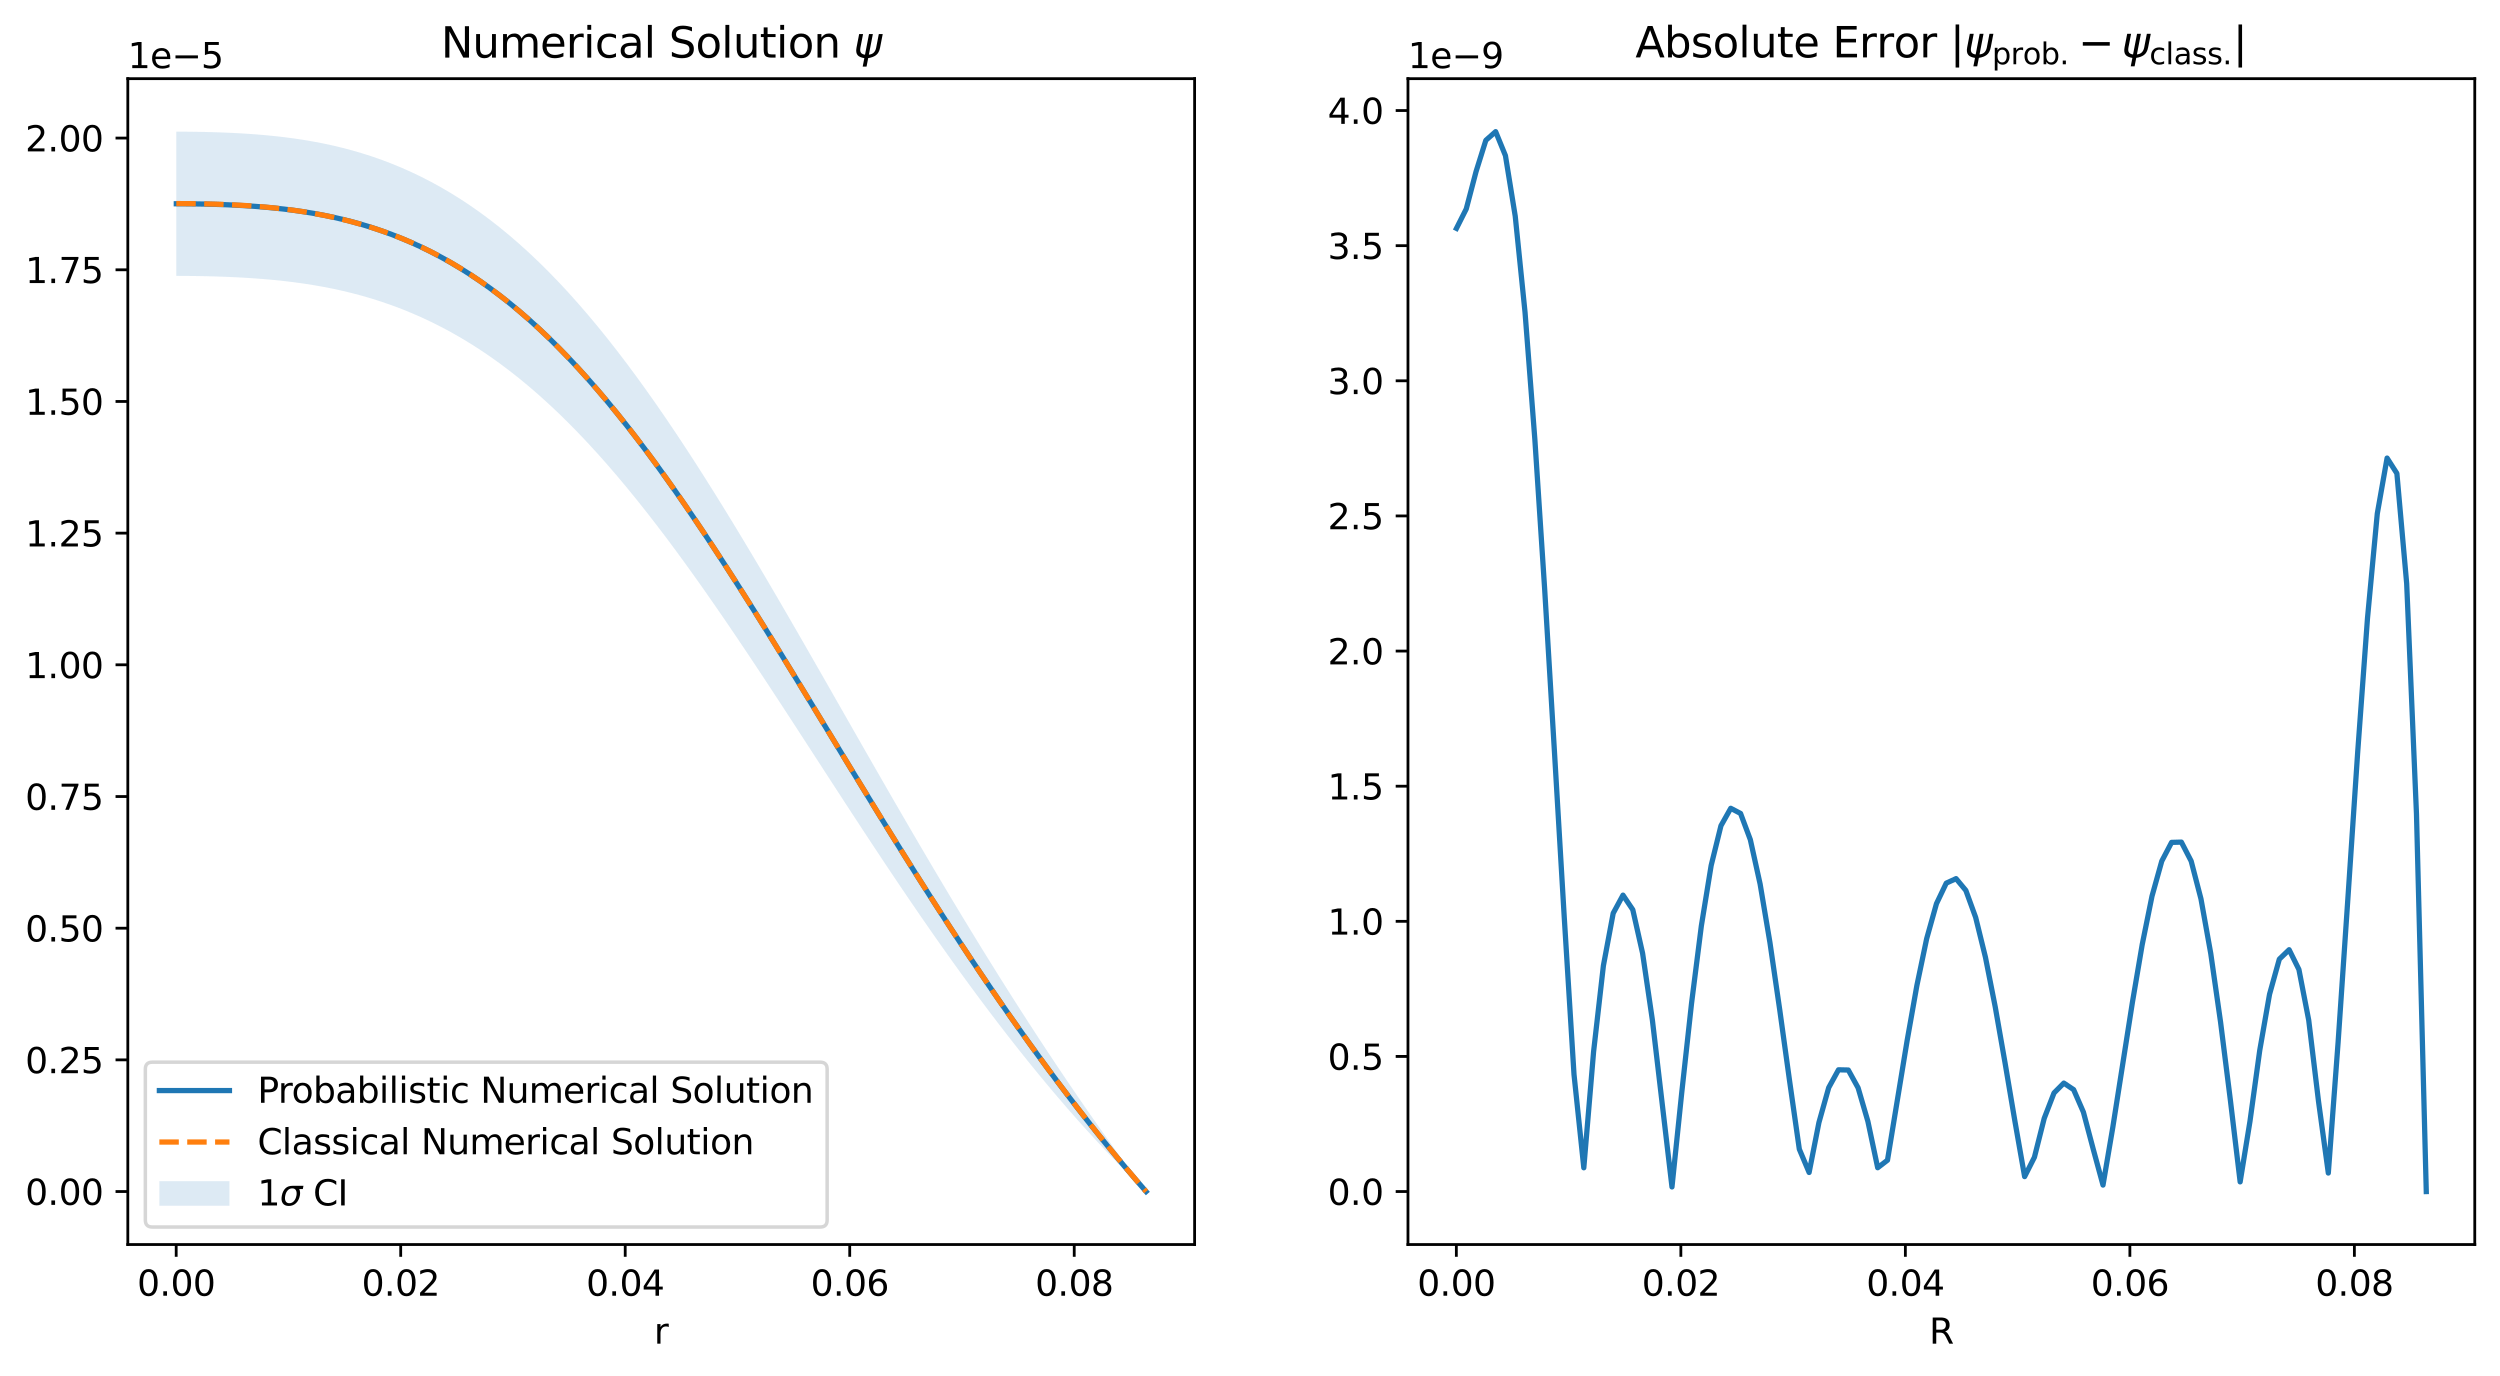 <?xml version="1.0" encoding="utf-8" standalone="no"?>
<!DOCTYPE svg PUBLIC "-//W3C//DTD SVG 1.1//EN"
  "http://www.w3.org/Graphics/SVG/1.1/DTD/svg11.dtd">
<svg xmlns:xlink="http://www.w3.org/1999/xlink" width="713.266pt" height="392.636pt" viewBox="0 0 713.266 392.636" xmlns="http://www.w3.org/2000/svg" version="1.1">
 <defs>
  <style type="text/css">*{stroke-linejoin: round; stroke-linecap: butt}</style>
 </defs>
 <g id="figure_1">
  <g id="patch_1">
   <path d="M 0 392.636 
L 713.266 392.636 
L 713.266 0 
L 0 0 
z
" style="fill: #ffffff"/>
  </g>
  <g id="axes_1">
   <g id="patch_2">
    <path d="M 36.466 355.08 
L 340.829 355.08 
L 340.829 22.44 
L 36.466 22.44 
z
" style="fill: #ffffff"/>
   </g>
   <g id="FillBetweenPolyCollection_1">
    <path d="M 50.3 37.56 
L 50.3 78.713 
L 53.095 78.723 
L 55.89 78.753 
L 58.685 78.803 
L 61.48 78.875 
L 64.275 78.971 
L 67.07 79.093 
L 69.865 79.243 
L 72.659 79.424 
L 75.454 79.639 
L 78.249 79.891 
L 81.044 80.184 
L 83.839 80.521 
L 86.634 80.906 
L 89.429 81.343 
L 92.224 81.835 
L 95.019 82.385 
L 97.813 82.998 
L 100.608 83.677 
L 103.403 84.424 
L 106.198 85.243 
L 108.993 86.137 
L 111.788 87.109 
L 114.583 88.16 
L 117.378 89.295 
L 120.173 90.515 
L 122.968 91.823 
L 125.762 93.223 
L 128.557 94.715 
L 131.352 96.303 
L 134.147 97.99 
L 136.942 99.776 
L 139.737 101.664 
L 142.532 103.656 
L 145.327 105.753 
L 148.122 107.955 
L 150.916 110.265 
L 153.711 112.682 
L 156.506 115.206 
L 159.301 117.838 
L 162.096 120.576 
L 164.891 123.419 
L 167.686 126.366 
L 170.481 129.415 
L 173.276 132.564 
L 176.07 135.809 
L 178.865 139.148 
L 181.66 142.577 
L 184.455 146.094 
L 187.25 149.693 
L 190.045 153.372 
L 192.84 157.126 
L 195.635 160.951 
L 198.43 164.842 
L 201.224 168.796 
L 204.019 172.806 
L 206.814 176.868 
L 209.609 180.978 
L 212.404 185.131 
L 215.199 189.321 
L 217.994 193.544 
L 220.789 197.794 
L 223.584 202.067 
L 226.378 206.357 
L 229.173 210.659 
L 231.968 214.968 
L 234.763 219.279 
L 237.558 223.587 
L 240.353 227.887 
L 243.148 232.174 
L 245.943 236.443 
L 248.738 240.69 
L 251.532 244.91 
L 254.327 249.101 
L 257.122 253.257 
L 259.917 257.376 
L 262.712 261.455 
L 265.507 265.49 
L 268.302 269.478 
L 271.097 273.418 
L 273.892 277.307 
L 276.687 281.143 
L 279.481 284.924 
L 282.276 288.65 
L 285.071 292.32 
L 287.866 295.933 
L 290.661 299.486 
L 293.456 302.981 
L 296.251 306.415 
L 299.046 309.787 
L 301.841 313.096 
L 304.635 316.34 
L 307.43 319.519 
L 310.225 322.632 
L 313.02 325.678 
L 315.815 328.659 
L 318.61 331.576 
L 321.405 334.43 
L 324.2 337.224 
L 326.995 339.96 
L 326.995 339.96 
L 326.995 339.96 
L 324.2 336.26 
L 321.405 332.491 
L 318.61 328.657 
L 315.815 324.762 
L 313.02 320.811 
L 310.225 316.807 
L 307.43 312.751 
L 304.635 308.646 
L 301.841 304.493 
L 299.046 300.292 
L 296.251 296.044 
L 293.456 291.749 
L 290.661 287.407 
L 287.866 283.019 
L 285.071 278.585 
L 282.276 274.106 
L 279.481 269.584 
L 276.687 265.02 
L 273.892 260.415 
L 271.097 255.771 
L 268.302 251.089 
L 265.507 246.373 
L 262.712 241.624 
L 259.917 236.844 
L 257.122 232.036 
L 254.327 227.203 
L 251.532 222.349 
L 248.738 217.478 
L 245.943 212.593 
L 243.148 207.699 
L 240.353 202.801 
L 237.558 197.903 
L 234.763 193.009 
L 231.968 188.126 
L 229.173 183.257 
L 226.378 178.408 
L 223.584 173.583 
L 220.789 168.788 
L 217.994 164.028 
L 215.199 159.308 
L 212.404 154.633 
L 209.609 150.008 
L 206.814 145.438 
L 204.019 140.928 
L 201.224 136.482 
L 198.43 132.106 
L 195.635 127.803 
L 192.84 123.579 
L 190.045 119.437 
L 187.25 115.381 
L 184.455 111.417 
L 181.66 107.547 
L 178.865 103.776 
L 176.07 100.108 
L 173.276 96.544 
L 170.481 93.089 
L 167.686 89.744 
L 164.891 86.512 
L 162.096 83.395 
L 159.301 80.393 
L 156.506 77.509 
L 153.711 74.743 
L 150.916 72.094 
L 148.122 69.563 
L 145.327 67.15 
L 142.532 64.852 
L 139.737 62.67 
L 136.942 60.601 
L 134.147 58.643 
L 131.352 56.794 
L 128.557 55.053 
L 125.762 53.416 
L 122.968 51.881 
L 120.173 50.446 
L 117.378 49.108 
L 114.583 47.863 
L 111.788 46.71 
L 108.993 45.646 
L 106.198 44.666 
L 103.403 43.769 
L 100.608 42.95 
L 97.813 42.206 
L 95.019 41.535 
L 92.224 40.932 
L 89.429 40.394 
L 86.634 39.917 
L 83.839 39.497 
L 81.044 39.13 
L 78.249 38.813 
L 75.454 38.541 
L 72.659 38.311 
L 69.865 38.118 
L 67.07 37.959 
L 64.275 37.831 
L 61.48 37.73 
L 58.685 37.654 
L 55.89 37.602 
L 53.095 37.57 
L 50.3 37.56 
z
" clip-path="url(#pe8d228d3aa)" style="fill: #1f77b4; fill-opacity: 0.15"/>
   </g>
   <g id="matplotlib.axis_1">
    <g id="xtick_1">
     <g id="line2d_1">
      <defs>
       <path id="mc95720c900" d="M 0 0 
L 0 3.5 
" style="stroke: #000000; stroke-width: 0.8"/>
      </defs>
      <g>
       <use xlink:href="#mc95720c900" x="50.268" y="355.08" style="stroke: #000000; stroke-width: 0.8"/>
      </g>
     </g>
     <g id="text_1">
      <!-- 0.00 -->
      <g transform="translate(39.135 369.678) scale(0.1 -0.1)">
       <defs>
        <path id="DejaVuSans-30" d="M 2034 4250 
Q 1547 4250 1301 3770 
Q 1056 3291 1056 2328 
Q 1056 1369 1301 889 
Q 1547 409 2034 409 
Q 2525 409 2770 889 
Q 3016 1369 3016 2328 
Q 3016 3291 2770 3770 
Q 2525 4250 2034 4250 
z
M 2034 4750 
Q 2819 4750 3233 4129 
Q 3647 3509 3647 2328 
Q 3647 1150 3233 529 
Q 2819 -91 2034 -91 
Q 1250 -91 836 529 
Q 422 1150 422 2328 
Q 422 3509 836 4129 
Q 1250 4750 2034 4750 
z
" transform="scale(0.016)"/>
        <path id="DejaVuSans-2e" d="M 684 794 
L 1344 794 
L 1344 0 
L 684 0 
L 684 794 
z
" transform="scale(0.016)"/>
       </defs>
       <use xlink:href="#DejaVuSans-30"/>
       <use xlink:href="#DejaVuSans-2e" transform="translate(63.623 0)"/>
       <use xlink:href="#DejaVuSans-30" transform="translate(95.41 0)"/>
       <use xlink:href="#DejaVuSans-30" transform="translate(159.033 0)"/>
      </g>
     </g>
    </g>
    <g id="xtick_2">
     <g id="line2d_2">
      <g>
       <use xlink:href="#mc95720c900" x="114.323" y="355.08" style="stroke: #000000; stroke-width: 0.8"/>
      </g>
     </g>
     <g id="text_2">
      <!-- 0.02 -->
      <g transform="translate(103.19 369.678) scale(0.1 -0.1)">
       <defs>
        <path id="DejaVuSans-32" d="M 1228 531 
L 3431 531 
L 3431 0 
L 469 0 
L 469 531 
Q 828 903 1448 1529 
Q 2069 2156 2228 2338 
Q 2531 2678 2651 2914 
Q 2772 3150 2772 3378 
Q 2772 3750 2511 3984 
Q 2250 4219 1831 4219 
Q 1534 4219 1204 4116 
Q 875 4013 500 3803 
L 500 4441 
Q 881 4594 1212 4672 
Q 1544 4750 1819 4750 
Q 2544 4750 2975 4387 
Q 3406 4025 3406 3419 
Q 3406 3131 3298 2873 
Q 3191 2616 2906 2266 
Q 2828 2175 2409 1742 
Q 1991 1309 1228 531 
z
" transform="scale(0.016)"/>
       </defs>
       <use xlink:href="#DejaVuSans-30"/>
       <use xlink:href="#DejaVuSans-2e" transform="translate(63.623 0)"/>
       <use xlink:href="#DejaVuSans-30" transform="translate(95.41 0)"/>
       <use xlink:href="#DejaVuSans-32" transform="translate(159.033 0)"/>
      </g>
     </g>
    </g>
    <g id="xtick_3">
     <g id="line2d_3">
      <g>
       <use xlink:href="#mc95720c900" x="178.377" y="355.08" style="stroke: #000000; stroke-width: 0.8"/>
      </g>
     </g>
     <g id="text_3">
      <!-- 0.04 -->
      <g transform="translate(167.244 369.678) scale(0.1 -0.1)">
       <defs>
        <path id="DejaVuSans-34" d="M 2419 4116 
L 825 1625 
L 2419 1625 
L 2419 4116 
z
M 2253 4666 
L 3047 4666 
L 3047 1625 
L 3713 1625 
L 3713 1100 
L 3047 1100 
L 3047 0 
L 2419 0 
L 2419 1100 
L 313 1100 
L 313 1709 
L 2253 4666 
z
" transform="scale(0.016)"/>
       </defs>
       <use xlink:href="#DejaVuSans-30"/>
       <use xlink:href="#DejaVuSans-2e" transform="translate(63.623 0)"/>
       <use xlink:href="#DejaVuSans-30" transform="translate(95.41 0)"/>
       <use xlink:href="#DejaVuSans-34" transform="translate(159.033 0)"/>
      </g>
     </g>
    </g>
    <g id="xtick_4">
     <g id="line2d_4">
      <g>
       <use xlink:href="#mc95720c900" x="242.431" y="355.08" style="stroke: #000000; stroke-width: 0.8"/>
      </g>
     </g>
     <g id="text_4">
      <!-- 0.06 -->
      <g transform="translate(231.298 369.678) scale(0.1 -0.1)">
       <defs>
        <path id="DejaVuSans-36" d="M 2113 2584 
Q 1688 2584 1439 2293 
Q 1191 2003 1191 1497 
Q 1191 994 1439 701 
Q 1688 409 2113 409 
Q 2538 409 2786 701 
Q 3034 994 3034 1497 
Q 3034 2003 2786 2293 
Q 2538 2584 2113 2584 
z
M 3366 4563 
L 3366 3988 
Q 3128 4100 2886 4159 
Q 2644 4219 2406 4219 
Q 1781 4219 1451 3797 
Q 1122 3375 1075 2522 
Q 1259 2794 1537 2939 
Q 1816 3084 2150 3084 
Q 2853 3084 3261 2657 
Q 3669 2231 3669 1497 
Q 3669 778 3244 343 
Q 2819 -91 2113 -91 
Q 1303 -91 875 529 
Q 447 1150 447 2328 
Q 447 3434 972 4092 
Q 1497 4750 2381 4750 
Q 2619 4750 2861 4703 
Q 3103 4656 3366 4563 
z
" transform="scale(0.016)"/>
       </defs>
       <use xlink:href="#DejaVuSans-30"/>
       <use xlink:href="#DejaVuSans-2e" transform="translate(63.623 0)"/>
       <use xlink:href="#DejaVuSans-30" transform="translate(95.41 0)"/>
       <use xlink:href="#DejaVuSans-36" transform="translate(159.033 0)"/>
      </g>
     </g>
    </g>
    <g id="xtick_5">
     <g id="line2d_5">
      <g>
       <use xlink:href="#mc95720c900" x="306.485" y="355.08" style="stroke: #000000; stroke-width: 0.8"/>
      </g>
     </g>
     <g id="text_5">
      <!-- 0.08 -->
      <g transform="translate(295.353 369.678) scale(0.1 -0.1)">
       <defs>
        <path id="DejaVuSans-38" d="M 2034 2216 
Q 1584 2216 1326 1975 
Q 1069 1734 1069 1313 
Q 1069 891 1326 650 
Q 1584 409 2034 409 
Q 2484 409 2743 651 
Q 3003 894 3003 1313 
Q 3003 1734 2745 1975 
Q 2488 2216 2034 2216 
z
M 1403 2484 
Q 997 2584 770 2862 
Q 544 3141 544 3541 
Q 544 4100 942 4425 
Q 1341 4750 2034 4750 
Q 2731 4750 3128 4425 
Q 3525 4100 3525 3541 
Q 3525 3141 3298 2862 
Q 3072 2584 2669 2484 
Q 3125 2378 3379 2068 
Q 3634 1759 3634 1313 
Q 3634 634 3220 271 
Q 2806 -91 2034 -91 
Q 1263 -91 848 271 
Q 434 634 434 1313 
Q 434 1759 690 2068 
Q 947 2378 1403 2484 
z
M 1172 3481 
Q 1172 3119 1398 2916 
Q 1625 2713 2034 2713 
Q 2441 2713 2670 2916 
Q 2900 3119 2900 3481 
Q 2900 3844 2670 4047 
Q 2441 4250 2034 4250 
Q 1625 4250 1398 4047 
Q 1172 3844 1172 3481 
z
" transform="scale(0.016)"/>
       </defs>
       <use xlink:href="#DejaVuSans-30"/>
       <use xlink:href="#DejaVuSans-2e" transform="translate(63.623 0)"/>
       <use xlink:href="#DejaVuSans-30" transform="translate(95.41 0)"/>
       <use xlink:href="#DejaVuSans-38" transform="translate(159.033 0)"/>
      </g>
     </g>
    </g>
    <g id="text_6">
     <!-- r -->
     <g transform="translate(186.592 383.357) scale(0.1 -0.1)">
      <defs>
       <path id="DejaVuSans-72" d="M 2631 2963 
Q 2534 3019 2420 3045 
Q 2306 3072 2169 3072 
Q 1681 3072 1420 2755 
Q 1159 2438 1159 1844 
L 1159 0 
L 581 0 
L 581 3500 
L 1159 3500 
L 1159 2956 
Q 1341 3275 1631 3429 
Q 1922 3584 2338 3584 
Q 2397 3584 2469 3576 
Q 2541 3569 2628 3553 
L 2631 2963 
z
" transform="scale(0.016)"/>
      </defs>
      <use xlink:href="#DejaVuSans-72"/>
     </g>
    </g>
   </g>
   <g id="matplotlib.axis_2">
    <g id="ytick_1">
     <g id="line2d_6">
      <defs>
       <path id="m676fc0118a" d="M 0 0 
L -3.5 0 
" style="stroke: #000000; stroke-width: 0.8"/>
      </defs>
      <g>
       <use xlink:href="#m676fc0118a" x="36.466" y="339.96" style="stroke: #000000; stroke-width: 0.8"/>
      </g>
     </g>
     <g id="text_7">
      <!-- 0.00 -->
      <g transform="translate(7.2 343.759) scale(0.1 -0.1)">
       <use xlink:href="#DejaVuSans-30"/>
       <use xlink:href="#DejaVuSans-2e" transform="translate(63.623 0)"/>
       <use xlink:href="#DejaVuSans-30" transform="translate(95.41 0)"/>
       <use xlink:href="#DejaVuSans-30" transform="translate(159.033 0)"/>
      </g>
     </g>
    </g>
    <g id="ytick_2">
     <g id="line2d_7">
      <g>
       <use xlink:href="#m676fc0118a" x="36.466" y="302.39" style="stroke: #000000; stroke-width: 0.8"/>
      </g>
     </g>
     <g id="text_8">
      <!-- 0.25 -->
      <g transform="translate(7.2 306.189) scale(0.1 -0.1)">
       <defs>
        <path id="DejaVuSans-35" d="M 691 4666 
L 3169 4666 
L 3169 4134 
L 1269 4134 
L 1269 2991 
Q 1406 3038 1543 3061 
Q 1681 3084 1819 3084 
Q 2600 3084 3056 2656 
Q 3513 2228 3513 1497 
Q 3513 744 3044 326 
Q 2575 -91 1722 -91 
Q 1428 -91 1123 -41 
Q 819 9 494 109 
L 494 744 
Q 775 591 1075 516 
Q 1375 441 1709 441 
Q 2250 441 2565 725 
Q 2881 1009 2881 1497 
Q 2881 1984 2565 2268 
Q 2250 2553 1709 2553 
Q 1456 2553 1204 2497 
Q 953 2441 691 2322 
L 691 4666 
z
" transform="scale(0.016)"/>
       </defs>
       <use xlink:href="#DejaVuSans-30"/>
       <use xlink:href="#DejaVuSans-2e" transform="translate(63.623 0)"/>
       <use xlink:href="#DejaVuSans-32" transform="translate(95.41 0)"/>
       <use xlink:href="#DejaVuSans-35" transform="translate(159.033 0)"/>
      </g>
     </g>
    </g>
    <g id="ytick_3">
     <g id="line2d_8">
      <g>
       <use xlink:href="#m676fc0118a" x="36.466" y="264.819" style="stroke: #000000; stroke-width: 0.8"/>
      </g>
     </g>
     <g id="text_9">
      <!-- 0.50 -->
      <g transform="translate(7.2 268.619) scale(0.1 -0.1)">
       <use xlink:href="#DejaVuSans-30"/>
       <use xlink:href="#DejaVuSans-2e" transform="translate(63.623 0)"/>
       <use xlink:href="#DejaVuSans-35" transform="translate(95.41 0)"/>
       <use xlink:href="#DejaVuSans-30" transform="translate(159.033 0)"/>
      </g>
     </g>
    </g>
    <g id="ytick_4">
     <g id="line2d_9">
      <g>
       <use xlink:href="#m676fc0118a" x="36.466" y="227.249" style="stroke: #000000; stroke-width: 0.8"/>
      </g>
     </g>
     <g id="text_10">
      <!-- 0.75 -->
      <g transform="translate(7.2 231.048) scale(0.1 -0.1)">
       <defs>
        <path id="DejaVuSans-37" d="M 525 4666 
L 3525 4666 
L 3525 4397 
L 1831 0 
L 1172 0 
L 2766 4134 
L 525 4134 
L 525 4666 
z
" transform="scale(0.016)"/>
       </defs>
       <use xlink:href="#DejaVuSans-30"/>
       <use xlink:href="#DejaVuSans-2e" transform="translate(63.623 0)"/>
       <use xlink:href="#DejaVuSans-37" transform="translate(95.41 0)"/>
       <use xlink:href="#DejaVuSans-35" transform="translate(159.033 0)"/>
      </g>
     </g>
    </g>
    <g id="ytick_5">
     <g id="line2d_10">
      <g>
       <use xlink:href="#m676fc0118a" x="36.466" y="189.679" style="stroke: #000000; stroke-width: 0.8"/>
      </g>
     </g>
     <g id="text_11">
      <!-- 1.00 -->
      <g transform="translate(7.2 193.478) scale(0.1 -0.1)">
       <defs>
        <path id="DejaVuSans-31" d="M 794 531 
L 1825 531 
L 1825 4091 
L 703 3866 
L 703 4441 
L 1819 4666 
L 2450 4666 
L 2450 531 
L 3481 531 
L 3481 0 
L 794 0 
L 794 531 
z
" transform="scale(0.016)"/>
       </defs>
       <use xlink:href="#DejaVuSans-31"/>
       <use xlink:href="#DejaVuSans-2e" transform="translate(63.623 0)"/>
       <use xlink:href="#DejaVuSans-30" transform="translate(95.41 0)"/>
       <use xlink:href="#DejaVuSans-30" transform="translate(159.033 0)"/>
      </g>
     </g>
    </g>
    <g id="ytick_6">
     <g id="line2d_11">
      <g>
       <use xlink:href="#m676fc0118a" x="36.466" y="152.108" style="stroke: #000000; stroke-width: 0.8"/>
      </g>
     </g>
     <g id="text_12">
      <!-- 1.25 -->
      <g transform="translate(7.2 155.908) scale(0.1 -0.1)">
       <use xlink:href="#DejaVuSans-31"/>
       <use xlink:href="#DejaVuSans-2e" transform="translate(63.623 0)"/>
       <use xlink:href="#DejaVuSans-32" transform="translate(95.41 0)"/>
       <use xlink:href="#DejaVuSans-35" transform="translate(159.033 0)"/>
      </g>
     </g>
    </g>
    <g id="ytick_7">
     <g id="line2d_12">
      <g>
       <use xlink:href="#m676fc0118a" x="36.466" y="114.538" style="stroke: #000000; stroke-width: 0.8"/>
      </g>
     </g>
     <g id="text_13">
      <!-- 1.50 -->
      <g transform="translate(7.2 118.337) scale(0.1 -0.1)">
       <use xlink:href="#DejaVuSans-31"/>
       <use xlink:href="#DejaVuSans-2e" transform="translate(63.623 0)"/>
       <use xlink:href="#DejaVuSans-35" transform="translate(95.41 0)"/>
       <use xlink:href="#DejaVuSans-30" transform="translate(159.033 0)"/>
      </g>
     </g>
    </g>
    <g id="ytick_8">
     <g id="line2d_13">
      <g>
       <use xlink:href="#m676fc0118a" x="36.466" y="76.968" style="stroke: #000000; stroke-width: 0.8"/>
      </g>
     </g>
     <g id="text_14">
      <!-- 1.75 -->
      <g transform="translate(7.2 80.767) scale(0.1 -0.1)">
       <use xlink:href="#DejaVuSans-31"/>
       <use xlink:href="#DejaVuSans-2e" transform="translate(63.623 0)"/>
       <use xlink:href="#DejaVuSans-37" transform="translate(95.41 0)"/>
       <use xlink:href="#DejaVuSans-35" transform="translate(159.033 0)"/>
      </g>
     </g>
    </g>
    <g id="ytick_9">
     <g id="line2d_14">
      <g>
       <use xlink:href="#m676fc0118a" x="36.466" y="39.397" style="stroke: #000000; stroke-width: 0.8"/>
      </g>
     </g>
     <g id="text_15">
      <!-- 2.00 -->
      <g transform="translate(7.2 43.197) scale(0.1 -0.1)">
       <use xlink:href="#DejaVuSans-32"/>
       <use xlink:href="#DejaVuSans-2e" transform="translate(63.623 0)"/>
       <use xlink:href="#DejaVuSans-30" transform="translate(95.41 0)"/>
       <use xlink:href="#DejaVuSans-30" transform="translate(159.033 0)"/>
      </g>
     </g>
    </g>
    <g id="text_16">
     <!-- 1e−5 -->
     <g transform="translate(36.466 19.44) scale(0.1 -0.1)">
      <defs>
       <path id="DejaVuSans-65" d="M 3597 1894 
L 3597 1613 
L 953 1613 
Q 991 1019 1311 708 
Q 1631 397 2203 397 
Q 2534 397 2845 478 
Q 3156 559 3463 722 
L 3463 178 
Q 3153 47 2828 -22 
Q 2503 -91 2169 -91 
Q 1331 -91 842 396 
Q 353 884 353 1716 
Q 353 2575 817 3079 
Q 1281 3584 2069 3584 
Q 2775 3584 3186 3129 
Q 3597 2675 3597 1894 
z
M 3022 2063 
Q 3016 2534 2758 2815 
Q 2500 3097 2075 3097 
Q 1594 3097 1305 2825 
Q 1016 2553 972 2059 
L 3022 2063 
z
" transform="scale(0.016)"/>
       <path id="DejaVuSans-2212" d="M 678 2272 
L 4684 2272 
L 4684 1741 
L 678 1741 
L 678 2272 
z
" transform="scale(0.016)"/>
      </defs>
      <use xlink:href="#DejaVuSans-31"/>
      <use xlink:href="#DejaVuSans-65" transform="translate(63.623 0)"/>
      <use xlink:href="#DejaVuSans-2212" transform="translate(125.146 0)"/>
      <use xlink:href="#DejaVuSans-35" transform="translate(208.936 0)"/>
     </g>
    </g>
   </g>
   <g id="line2d_15">
    <path d="M 50.3 58.136 
L 53.095 58.147 
L 55.89 58.177 
L 58.685 58.229 
L 61.48 58.303 
L 64.275 58.401 
L 67.07 58.526 
L 69.865 58.68 
L 72.659 58.867 
L 75.454 59.09 
L 78.249 59.352 
L 81.044 59.657 
L 83.839 60.009 
L 86.634 60.411 
L 89.429 60.868 
L 92.224 61.383 
L 95.019 61.96 
L 97.813 62.602 
L 100.608 63.313 
L 103.403 64.096 
L 106.198 64.955 
L 108.993 65.891 
L 111.788 66.909 
L 114.583 68.012 
L 117.378 69.201 
L 120.173 70.48 
L 122.968 71.852 
L 125.762 73.319 
L 128.557 74.884 
L 131.352 76.549 
L 134.147 78.316 
L 136.942 80.188 
L 139.737 82.167 
L 142.532 84.254 
L 145.327 86.451 
L 148.122 88.759 
L 150.916 91.18 
L 153.711 93.712 
L 156.506 96.358 
L 159.301 99.116 
L 162.096 101.985 
L 164.891 104.966 
L 167.686 108.055 
L 170.481 111.252 
L 173.276 114.554 
L 176.07 117.958 
L 178.865 121.462 
L 181.66 125.062 
L 184.455 128.755 
L 187.25 132.537 
L 190.045 136.404 
L 192.84 140.352 
L 195.635 144.377 
L 198.43 148.474 
L 201.224 152.639 
L 204.019 156.867 
L 206.814 161.153 
L 209.609 165.493 
L 212.404 169.882 
L 215.199 174.314 
L 217.994 178.786 
L 220.789 183.291 
L 223.584 187.825 
L 226.378 192.382 
L 229.173 196.958 
L 231.968 201.547 
L 234.763 206.144 
L 237.558 210.745 
L 240.353 215.344 
L 243.148 219.937 
L 245.943 224.518 
L 248.738 229.084 
L 251.532 233.63 
L 254.327 238.152 
L 257.122 242.646 
L 259.917 247.11 
L 262.712 251.539 
L 265.507 255.931 
L 268.302 260.284 
L 271.097 264.594 
L 273.892 268.861 
L 276.687 273.081 
L 279.481 277.254 
L 282.276 281.378 
L 285.071 285.452 
L 287.866 289.476 
L 290.661 293.447 
L 293.456 297.365 
L 296.251 301.23 
L 299.046 305.04 
L 301.841 308.794 
L 304.635 312.493 
L 307.43 316.135 
L 310.225 319.719 
L 313.02 323.245 
L 315.815 326.711 
L 318.61 330.116 
L 321.405 333.46 
L 324.2 336.742 
L 326.995 339.96 
" clip-path="url(#pe8d228d3aa)" style="fill: none; stroke: #1f77b4; stroke-width: 1.5; stroke-linecap: square"/>
   </g>
   <g id="line2d_16">
    <path d="M 50.3 58.083 
L 53.095 58.092 
L 55.89 58.12 
L 58.685 58.17 
L 61.48 58.244 
L 64.275 58.343 
L 67.07 58.472 
L 69.865 58.631 
L 72.659 58.825 
L 75.454 59.056 
L 78.249 59.327 
L 81.044 59.642 
L 83.839 60.002 
L 86.634 60.413 
L 89.429 60.876 
L 92.224 61.396 
L 95.019 61.976 
L 97.813 62.619 
L 100.608 63.329 
L 103.403 64.11 
L 106.198 64.964 
L 108.993 65.896 
L 111.788 66.909 
L 114.583 68.006 
L 117.378 69.191 
L 120.173 70.466 
L 122.968 71.834 
L 125.762 73.299 
L 128.557 74.863 
L 131.352 76.528 
L 134.147 78.297 
L 136.942 80.171 
L 139.737 82.153 
L 142.532 84.244 
L 145.327 86.445 
L 148.122 88.757 
L 150.916 91.181 
L 153.711 93.716 
L 156.506 96.363 
L 159.301 99.122 
L 162.096 101.992 
L 164.891 104.971 
L 167.686 108.059 
L 170.481 111.253 
L 173.276 114.552 
L 176.07 117.953 
L 178.865 121.454 
L 181.66 125.051 
L 184.455 128.741 
L 187.25 132.521 
L 190.045 136.387 
L 192.84 140.335 
L 195.635 144.36 
L 198.43 148.459 
L 201.224 152.626 
L 204.019 156.857 
L 206.814 161.146 
L 209.609 165.489 
L 212.404 169.881 
L 215.199 174.316 
L 217.994 178.79 
L 220.789 183.296 
L 223.584 187.831 
L 226.378 192.388 
L 229.173 196.962 
L 231.968 201.549 
L 234.763 206.144 
L 237.558 210.742 
L 240.353 215.337 
L 243.148 219.926 
L 245.943 224.504 
L 248.738 229.067 
L 251.532 233.611 
L 254.327 238.132 
L 257.122 242.627 
L 259.917 247.092 
L 262.712 251.523 
L 265.507 255.918 
L 268.302 260.274 
L 271.097 264.589 
L 273.892 268.86 
L 276.687 273.085 
L 279.481 277.262 
L 282.276 281.389 
L 285.071 285.465 
L 287.866 289.489 
L 290.661 293.459 
L 293.456 297.374 
L 296.251 301.235 
L 299.046 305.039 
L 301.841 308.786 
L 304.635 312.477 
L 307.43 316.111 
L 310.225 319.687 
L 313.02 323.207 
L 315.815 326.67 
L 318.61 330.076 
L 321.405 333.426 
L 324.2 336.721 
L 326.995 339.96 
" clip-path="url(#pe8d228d3aa)" style="fill: none; stroke-dasharray: 5.55,2.4; stroke-dashoffset: 0; stroke: #ff7f0e; stroke-width: 1.5"/>
   </g>
   <g id="patch_3">
    <path d="M 36.466 355.08 
L 36.466 22.44 
" style="fill: none; stroke: #000000; stroke-width: 0.8; stroke-linejoin: miter; stroke-linecap: square"/>
   </g>
   <g id="patch_4">
    <path d="M 340.829 355.08 
L 340.829 22.44 
" style="fill: none; stroke: #000000; stroke-width: 0.8; stroke-linejoin: miter; stroke-linecap: square"/>
   </g>
   <g id="patch_5">
    <path d="M 36.466 355.08 
L 340.829 355.08 
" style="fill: none; stroke: #000000; stroke-width: 0.8; stroke-linejoin: miter; stroke-linecap: square"/>
   </g>
   <g id="patch_6">
    <path d="M 36.466 22.44 
L 340.829 22.44 
" style="fill: none; stroke: #000000; stroke-width: 0.8; stroke-linejoin: miter; stroke-linecap: square"/>
   </g>
   <g id="text_17">
    <!-- Numerical Solution $\psi$ -->
    <g transform="translate(125.827 16.44) scale(0.12 -0.12)">
     <defs>
      <path id="DejaVuSans-4e" d="M 628 4666 
L 1478 4666 
L 3547 763 
L 3547 4666 
L 4159 4666 
L 4159 0 
L 3309 0 
L 1241 3903 
L 1241 0 
L 628 0 
L 628 4666 
z
" transform="scale(0.016)"/>
      <path id="DejaVuSans-75" d="M 544 1381 
L 544 3500 
L 1119 3500 
L 1119 1403 
Q 1119 906 1312 657 
Q 1506 409 1894 409 
Q 2359 409 2629 706 
Q 2900 1003 2900 1516 
L 2900 3500 
L 3475 3500 
L 3475 0 
L 2900 0 
L 2900 538 
Q 2691 219 2414 64 
Q 2138 -91 1772 -91 
Q 1169 -91 856 284 
Q 544 659 544 1381 
z
M 1991 3584 
L 1991 3584 
z
" transform="scale(0.016)"/>
      <path id="DejaVuSans-6d" d="M 3328 2828 
Q 3544 3216 3844 3400 
Q 4144 3584 4550 3584 
Q 5097 3584 5394 3201 
Q 5691 2819 5691 2113 
L 5691 0 
L 5113 0 
L 5113 2094 
Q 5113 2597 4934 2840 
Q 4756 3084 4391 3084 
Q 3944 3084 3684 2787 
Q 3425 2491 3425 1978 
L 3425 0 
L 2847 0 
L 2847 2094 
Q 2847 2600 2669 2842 
Q 2491 3084 2119 3084 
Q 1678 3084 1418 2786 
Q 1159 2488 1159 1978 
L 1159 0 
L 581 0 
L 581 3500 
L 1159 3500 
L 1159 2956 
Q 1356 3278 1631 3431 
Q 1906 3584 2284 3584 
Q 2666 3584 2933 3390 
Q 3200 3197 3328 2828 
z
" transform="scale(0.016)"/>
      <path id="DejaVuSans-69" d="M 603 3500 
L 1178 3500 
L 1178 0 
L 603 0 
L 603 3500 
z
M 603 4863 
L 1178 4863 
L 1178 4134 
L 603 4134 
L 603 4863 
z
" transform="scale(0.016)"/>
      <path id="DejaVuSans-63" d="M 3122 3366 
L 3122 2828 
Q 2878 2963 2633 3030 
Q 2388 3097 2138 3097 
Q 1578 3097 1268 2742 
Q 959 2388 959 1747 
Q 959 1106 1268 751 
Q 1578 397 2138 397 
Q 2388 397 2633 464 
Q 2878 531 3122 666 
L 3122 134 
Q 2881 22 2623 -34 
Q 2366 -91 2075 -91 
Q 1284 -91 818 406 
Q 353 903 353 1747 
Q 353 2603 823 3093 
Q 1294 3584 2113 3584 
Q 2378 3584 2631 3529 
Q 2884 3475 3122 3366 
z
" transform="scale(0.016)"/>
      <path id="DejaVuSans-61" d="M 2194 1759 
Q 1497 1759 1228 1600 
Q 959 1441 959 1056 
Q 959 750 1161 570 
Q 1363 391 1709 391 
Q 2188 391 2477 730 
Q 2766 1069 2766 1631 
L 2766 1759 
L 2194 1759 
z
M 3341 1997 
L 3341 0 
L 2766 0 
L 2766 531 
Q 2569 213 2275 61 
Q 1981 -91 1556 -91 
Q 1019 -91 701 211 
Q 384 513 384 1019 
Q 384 1609 779 1909 
Q 1175 2209 1959 2209 
L 2766 2209 
L 2766 2266 
Q 2766 2663 2505 2880 
Q 2244 3097 1772 3097 
Q 1472 3097 1187 3025 
Q 903 2953 641 2809 
L 641 3341 
Q 956 3463 1253 3523 
Q 1550 3584 1831 3584 
Q 2591 3584 2966 3190 
Q 3341 2797 3341 1997 
z
" transform="scale(0.016)"/>
      <path id="DejaVuSans-6c" d="M 603 4863 
L 1178 4863 
L 1178 0 
L 603 0 
L 603 4863 
z
" transform="scale(0.016)"/>
      <path id="DejaVuSans-20" transform="scale(0.016)"/>
      <path id="DejaVuSans-53" d="M 3425 4513 
L 3425 3897 
Q 3066 4069 2747 4153 
Q 2428 4238 2131 4238 
Q 1616 4238 1336 4038 
Q 1056 3838 1056 3469 
Q 1056 3159 1242 3001 
Q 1428 2844 1947 2747 
L 2328 2669 
Q 3034 2534 3370 2195 
Q 3706 1856 3706 1288 
Q 3706 609 3251 259 
Q 2797 -91 1919 -91 
Q 1588 -91 1214 -16 
Q 841 59 441 206 
L 441 856 
Q 825 641 1194 531 
Q 1563 422 1919 422 
Q 2459 422 2753 634 
Q 3047 847 3047 1241 
Q 3047 1584 2836 1778 
Q 2625 1972 2144 2069 
L 1759 2144 
Q 1053 2284 737 2584 
Q 422 2884 422 3419 
Q 422 4038 858 4394 
Q 1294 4750 2059 4750 
Q 2388 4750 2728 4690 
Q 3069 4631 3425 4513 
z
" transform="scale(0.016)"/>
      <path id="DejaVuSans-6f" d="M 1959 3097 
Q 1497 3097 1228 2736 
Q 959 2375 959 1747 
Q 959 1119 1226 758 
Q 1494 397 1959 397 
Q 2419 397 2687 759 
Q 2956 1122 2956 1747 
Q 2956 2369 2687 2733 
Q 2419 3097 1959 3097 
z
M 1959 3584 
Q 2709 3584 3137 3096 
Q 3566 2609 3566 1747 
Q 3566 888 3137 398 
Q 2709 -91 1959 -91 
Q 1206 -91 779 398 
Q 353 888 353 1747 
Q 353 2609 779 3096 
Q 1206 3584 1959 3584 
z
" transform="scale(0.016)"/>
      <path id="DejaVuSans-74" d="M 1172 4494 
L 1172 3500 
L 2356 3500 
L 2356 3053 
L 1172 3053 
L 1172 1153 
Q 1172 725 1289 603 
Q 1406 481 1766 481 
L 2356 481 
L 2356 0 
L 1766 0 
Q 1100 0 847 248 
Q 594 497 594 1153 
L 594 3053 
L 172 3053 
L 172 3500 
L 594 3500 
L 594 4494 
L 1172 4494 
z
" transform="scale(0.016)"/>
      <path id="DejaVuSans-6e" d="M 3513 2113 
L 3513 0 
L 2938 0 
L 2938 2094 
Q 2938 2591 2744 2837 
Q 2550 3084 2163 3084 
Q 1697 3084 1428 2787 
Q 1159 2491 1159 1978 
L 1159 0 
L 581 0 
L 581 3500 
L 1159 3500 
L 1159 2956 
Q 1366 3272 1645 3428 
Q 1925 3584 2291 3584 
Q 2894 3584 3203 3211 
Q 3513 2838 3513 2113 
z
" transform="scale(0.016)"/>
      <path id="DejaVuSans-Oblique-3c8" d="M 1591 -78 
Q 891 38 616 341 
Q 278 713 425 1472 
L 819 3500 
L 1400 3500 
L 1009 1494 
Q 900 922 1119 684 
Q 1313 478 1691 434 
L 2284 3500 
L 2856 3500 
L 2263 438 
Q 2681 481 2928 688 
Q 3247 950 3353 1497 
L 3741 3500 
L 4322 3500 
L 3928 1475 
Q 3775 688 3300 344 
Q 2872 34 2163 -75 
L 1919 -1331 
L 1347 -1331 
L 1591 -78 
z
" transform="scale(0.016)"/>
     </defs>
     <use xlink:href="#DejaVuSans-4e" transform="translate(0 0.016)"/>
     <use xlink:href="#DejaVuSans-75" transform="translate(74.805 0.016)"/>
     <use xlink:href="#DejaVuSans-6d" transform="translate(138.184 0.016)"/>
     <use xlink:href="#DejaVuSans-65" transform="translate(235.596 0.016)"/>
     <use xlink:href="#DejaVuSans-72" transform="translate(297.119 0.016)"/>
     <use xlink:href="#DejaVuSans-69" transform="translate(338.232 0.016)"/>
     <use xlink:href="#DejaVuSans-63" transform="translate(366.016 0.016)"/>
     <use xlink:href="#DejaVuSans-61" transform="translate(420.996 0.016)"/>
     <use xlink:href="#DejaVuSans-6c" transform="translate(482.275 0.016)"/>
     <use xlink:href="#DejaVuSans-20" transform="translate(510.059 0.016)"/>
     <use xlink:href="#DejaVuSans-53" transform="translate(541.846 0.016)"/>
     <use xlink:href="#DejaVuSans-6f" transform="translate(605.322 0.016)"/>
     <use xlink:href="#DejaVuSans-6c" transform="translate(666.504 0.016)"/>
     <use xlink:href="#DejaVuSans-75" transform="translate(694.287 0.016)"/>
     <use xlink:href="#DejaVuSans-74" transform="translate(757.666 0.016)"/>
     <use xlink:href="#DejaVuSans-69" transform="translate(796.875 0.016)"/>
     <use xlink:href="#DejaVuSans-6f" transform="translate(824.658 0.016)"/>
     <use xlink:href="#DejaVuSans-6e" transform="translate(885.84 0.016)"/>
     <use xlink:href="#DejaVuSans-20" transform="translate(949.219 0.016)"/>
     <use xlink:href="#DejaVuSans-Oblique-3c8" transform="translate(981.006 0.016)"/>
    </g>
   </g>
   <g id="legend_1">
    <g id="patch_7">
     <path d="M 43.466 350.08 
L 233.991 350.08 
Q 235.991 350.08 235.991 348.08 
L 235.991 305.046 
Q 235.991 303.046 233.991 303.046 
L 43.466 303.046 
Q 41.466 303.046 41.466 305.046 
L 41.466 348.08 
Q 41.466 350.08 43.466 350.08 
z
" style="fill: #ffffff; opacity: 0.8; stroke: #cccccc; stroke-linejoin: miter"/>
    </g>
    <g id="line2d_17">
     <path d="M 45.466 311.144 
L 55.466 311.144 
L 65.466 311.144 
" style="fill: none; stroke: #1f77b4; stroke-width: 1.5; stroke-linecap: square"/>
    </g>
    <g id="text_18">
     <!-- Probabilistic Numerical Solution -->
     <g transform="translate(73.466 314.644) scale(0.1 -0.1)">
      <defs>
       <path id="DejaVuSans-50" d="M 1259 4147 
L 1259 2394 
L 2053 2394 
Q 2494 2394 2734 2622 
Q 2975 2850 2975 3272 
Q 2975 3691 2734 3919 
Q 2494 4147 2053 4147 
L 1259 4147 
z
M 628 4666 
L 2053 4666 
Q 2838 4666 3239 4311 
Q 3641 3956 3641 3272 
Q 3641 2581 3239 2228 
Q 2838 1875 2053 1875 
L 1259 1875 
L 1259 0 
L 628 0 
L 628 4666 
z
" transform="scale(0.016)"/>
       <path id="DejaVuSans-62" d="M 3116 1747 
Q 3116 2381 2855 2742 
Q 2594 3103 2138 3103 
Q 1681 3103 1420 2742 
Q 1159 2381 1159 1747 
Q 1159 1113 1420 752 
Q 1681 391 2138 391 
Q 2594 391 2855 752 
Q 3116 1113 3116 1747 
z
M 1159 2969 
Q 1341 3281 1617 3432 
Q 1894 3584 2278 3584 
Q 2916 3584 3314 3078 
Q 3713 2572 3713 1747 
Q 3713 922 3314 415 
Q 2916 -91 2278 -91 
Q 1894 -91 1617 61 
Q 1341 213 1159 525 
L 1159 0 
L 581 0 
L 581 4863 
L 1159 4863 
L 1159 2969 
z
" transform="scale(0.016)"/>
       <path id="DejaVuSans-73" d="M 2834 3397 
L 2834 2853 
Q 2591 2978 2328 3040 
Q 2066 3103 1784 3103 
Q 1356 3103 1142 2972 
Q 928 2841 928 2578 
Q 928 2378 1081 2264 
Q 1234 2150 1697 2047 
L 1894 2003 
Q 2506 1872 2764 1633 
Q 3022 1394 3022 966 
Q 3022 478 2636 193 
Q 2250 -91 1575 -91 
Q 1294 -91 989 -36 
Q 684 19 347 128 
L 347 722 
Q 666 556 975 473 
Q 1284 391 1588 391 
Q 1994 391 2212 530 
Q 2431 669 2431 922 
Q 2431 1156 2273 1281 
Q 2116 1406 1581 1522 
L 1381 1569 
Q 847 1681 609 1914 
Q 372 2147 372 2553 
Q 372 3047 722 3315 
Q 1072 3584 1716 3584 
Q 2034 3584 2315 3537 
Q 2597 3491 2834 3397 
z
" transform="scale(0.016)"/>
      </defs>
      <use xlink:href="#DejaVuSans-50"/>
      <use xlink:href="#DejaVuSans-72" transform="translate(58.553 0)"/>
      <use xlink:href="#DejaVuSans-6f" transform="translate(97.416 0)"/>
      <use xlink:href="#DejaVuSans-62" transform="translate(158.598 0)"/>
      <use xlink:href="#DejaVuSans-61" transform="translate(222.074 0)"/>
      <use xlink:href="#DejaVuSans-62" transform="translate(283.354 0)"/>
      <use xlink:href="#DejaVuSans-69" transform="translate(346.83 0)"/>
      <use xlink:href="#DejaVuSans-6c" transform="translate(374.613 0)"/>
      <use xlink:href="#DejaVuSans-69" transform="translate(402.396 0)"/>
      <use xlink:href="#DejaVuSans-73" transform="translate(430.18 0)"/>
      <use xlink:href="#DejaVuSans-74" transform="translate(482.279 0)"/>
      <use xlink:href="#DejaVuSans-69" transform="translate(521.488 0)"/>
      <use xlink:href="#DejaVuSans-63" transform="translate(549.271 0)"/>
      <use xlink:href="#DejaVuSans-20" transform="translate(604.252 0)"/>
      <use xlink:href="#DejaVuSans-4e" transform="translate(636.039 0)"/>
      <use xlink:href="#DejaVuSans-75" transform="translate(710.844 0)"/>
      <use xlink:href="#DejaVuSans-6d" transform="translate(774.223 0)"/>
      <use xlink:href="#DejaVuSans-65" transform="translate(871.635 0)"/>
      <use xlink:href="#DejaVuSans-72" transform="translate(933.158 0)"/>
      <use xlink:href="#DejaVuSans-69" transform="translate(974.271 0)"/>
      <use xlink:href="#DejaVuSans-63" transform="translate(1002.055 0)"/>
      <use xlink:href="#DejaVuSans-61" transform="translate(1057.035 0)"/>
      <use xlink:href="#DejaVuSans-6c" transform="translate(1118.314 0)"/>
      <use xlink:href="#DejaVuSans-20" transform="translate(1146.098 0)"/>
      <use xlink:href="#DejaVuSans-53" transform="translate(1177.885 0)"/>
      <use xlink:href="#DejaVuSans-6f" transform="translate(1241.361 0)"/>
      <use xlink:href="#DejaVuSans-6c" transform="translate(1302.543 0)"/>
      <use xlink:href="#DejaVuSans-75" transform="translate(1330.326 0)"/>
      <use xlink:href="#DejaVuSans-74" transform="translate(1393.705 0)"/>
      <use xlink:href="#DejaVuSans-69" transform="translate(1432.914 0)"/>
      <use xlink:href="#DejaVuSans-6f" transform="translate(1460.697 0)"/>
      <use xlink:href="#DejaVuSans-6e" transform="translate(1521.879 0)"/>
     </g>
    </g>
    <g id="line2d_18">
     <path d="M 45.466 325.822 
L 55.466 325.822 
L 65.466 325.822 
" style="fill: none; stroke-dasharray: 5.55,2.4; stroke-dashoffset: 0; stroke: #ff7f0e; stroke-width: 1.5"/>
    </g>
    <g id="text_19">
     <!-- Classical Numerical Solution -->
     <g transform="translate(73.466 329.322) scale(0.1 -0.1)">
      <defs>
       <path id="DejaVuSans-43" d="M 4122 4306 
L 4122 3641 
Q 3803 3938 3442 4084 
Q 3081 4231 2675 4231 
Q 1875 4231 1450 3742 
Q 1025 3253 1025 2328 
Q 1025 1406 1450 917 
Q 1875 428 2675 428 
Q 3081 428 3442 575 
Q 3803 722 4122 1019 
L 4122 359 
Q 3791 134 3420 21 
Q 3050 -91 2638 -91 
Q 1578 -91 968 557 
Q 359 1206 359 2328 
Q 359 3453 968 4101 
Q 1578 4750 2638 4750 
Q 3056 4750 3426 4639 
Q 3797 4528 4122 4306 
z
" transform="scale(0.016)"/>
      </defs>
      <use xlink:href="#DejaVuSans-43"/>
      <use xlink:href="#DejaVuSans-6c" transform="translate(69.824 0)"/>
      <use xlink:href="#DejaVuSans-61" transform="translate(97.607 0)"/>
      <use xlink:href="#DejaVuSans-73" transform="translate(158.887 0)"/>
      <use xlink:href="#DejaVuSans-73" transform="translate(210.986 0)"/>
      <use xlink:href="#DejaVuSans-69" transform="translate(263.086 0)"/>
      <use xlink:href="#DejaVuSans-63" transform="translate(290.869 0)"/>
      <use xlink:href="#DejaVuSans-61" transform="translate(345.85 0)"/>
      <use xlink:href="#DejaVuSans-6c" transform="translate(407.129 0)"/>
      <use xlink:href="#DejaVuSans-20" transform="translate(434.912 0)"/>
      <use xlink:href="#DejaVuSans-4e" transform="translate(466.699 0)"/>
      <use xlink:href="#DejaVuSans-75" transform="translate(541.504 0)"/>
      <use xlink:href="#DejaVuSans-6d" transform="translate(604.883 0)"/>
      <use xlink:href="#DejaVuSans-65" transform="translate(702.295 0)"/>
      <use xlink:href="#DejaVuSans-72" transform="translate(763.818 0)"/>
      <use xlink:href="#DejaVuSans-69" transform="translate(804.932 0)"/>
      <use xlink:href="#DejaVuSans-63" transform="translate(832.715 0)"/>
      <use xlink:href="#DejaVuSans-61" transform="translate(887.695 0)"/>
      <use xlink:href="#DejaVuSans-6c" transform="translate(948.975 0)"/>
      <use xlink:href="#DejaVuSans-20" transform="translate(976.758 0)"/>
      <use xlink:href="#DejaVuSans-53" transform="translate(1008.545 0)"/>
      <use xlink:href="#DejaVuSans-6f" transform="translate(1072.021 0)"/>
      <use xlink:href="#DejaVuSans-6c" transform="translate(1133.203 0)"/>
      <use xlink:href="#DejaVuSans-75" transform="translate(1160.986 0)"/>
      <use xlink:href="#DejaVuSans-74" transform="translate(1224.365 0)"/>
      <use xlink:href="#DejaVuSans-69" transform="translate(1263.574 0)"/>
      <use xlink:href="#DejaVuSans-6f" transform="translate(1291.357 0)"/>
      <use xlink:href="#DejaVuSans-6e" transform="translate(1352.539 0)"/>
     </g>
    </g>
    <g id="patch_8">
     <path d="M 45.466 344 
L 65.466 344 
L 65.466 337 
L 45.466 337 
z
" style="fill: #1f77b4; fill-opacity: 0.15"/>
    </g>
    <g id="text_20">
     <!-- 1$\sigma$ CI -->
     <g transform="translate(73.466 344) scale(0.1 -0.1)">
      <defs>
       <path id="DejaVuSans-Oblique-3c3" d="M 2219 3044 
Q 1744 3044 1422 2700 
Q 1081 2341 969 1747 
Q 844 1119 1044 756 
Q 1241 397 1706 397 
Q 2166 397 2503 759 
Q 2844 1122 2966 1747 
Q 3075 2319 2881 2700 
Q 2700 3044 2219 3044 
z
M 2309 3503 
L 4219 3500 
L 4106 2925 
L 3463 2925 
Q 3706 2438 3575 1747 
Q 3406 888 2884 400 
Q 2359 -91 1609 -91 
Q 856 -91 525 400 
Q 194 888 363 1747 
Q 528 2609 1050 3097 
Q 1484 3503 2309 3503 
z
" transform="scale(0.016)"/>
       <path id="DejaVuSans-49" d="M 628 4666 
L 1259 4666 
L 1259 0 
L 628 0 
L 628 4666 
z
" transform="scale(0.016)"/>
      </defs>
      <use xlink:href="#DejaVuSans-31" transform="translate(0 0.781)"/>
      <use xlink:href="#DejaVuSans-Oblique-3c3" transform="translate(63.623 0.781)"/>
      <use xlink:href="#DejaVuSans-20" transform="translate(127.002 0.781)"/>
      <use xlink:href="#DejaVuSans-43" transform="translate(158.789 0.781)"/>
      <use xlink:href="#DejaVuSans-49" transform="translate(228.613 0.781)"/>
     </g>
    </g>
   </g>
  </g>
  <g id="axes_2">
   <g id="patch_9">
    <path d="M 401.702 355.08 
L 706.066 355.08 
L 706.066 22.44 
L 401.702 22.44 
z
" style="fill: #ffffff"/>
   </g>
   <g id="matplotlib.axis_3">
    <g id="xtick_6">
     <g id="line2d_19">
      <g>
       <use xlink:href="#mc95720c900" x="415.505" y="355.08" style="stroke: #000000; stroke-width: 0.8"/>
      </g>
     </g>
     <g id="text_21">
      <!-- 0.00 -->
      <g transform="translate(404.372 369.678) scale(0.1 -0.1)">
       <use xlink:href="#DejaVuSans-30"/>
       <use xlink:href="#DejaVuSans-2e" transform="translate(63.623 0)"/>
       <use xlink:href="#DejaVuSans-30" transform="translate(95.41 0)"/>
       <use xlink:href="#DejaVuSans-30" transform="translate(159.033 0)"/>
      </g>
     </g>
    </g>
    <g id="xtick_7">
     <g id="line2d_20">
      <g>
       <use xlink:href="#mc95720c900" x="479.559" y="355.08" style="stroke: #000000; stroke-width: 0.8"/>
      </g>
     </g>
     <g id="text_22">
      <!-- 0.02 -->
      <g transform="translate(468.426 369.678) scale(0.1 -0.1)">
       <use xlink:href="#DejaVuSans-30"/>
       <use xlink:href="#DejaVuSans-2e" transform="translate(63.623 0)"/>
       <use xlink:href="#DejaVuSans-30" transform="translate(95.41 0)"/>
       <use xlink:href="#DejaVuSans-32" transform="translate(159.033 0)"/>
      </g>
     </g>
    </g>
    <g id="xtick_8">
     <g id="line2d_21">
      <g>
       <use xlink:href="#mc95720c900" x="543.613" y="355.08" style="stroke: #000000; stroke-width: 0.8"/>
      </g>
     </g>
     <g id="text_23">
      <!-- 0.04 -->
      <g transform="translate(532.48 369.678) scale(0.1 -0.1)">
       <use xlink:href="#DejaVuSans-30"/>
       <use xlink:href="#DejaVuSans-2e" transform="translate(63.623 0)"/>
       <use xlink:href="#DejaVuSans-30" transform="translate(95.41 0)"/>
       <use xlink:href="#DejaVuSans-34" transform="translate(159.033 0)"/>
      </g>
     </g>
    </g>
    <g id="xtick_9">
     <g id="line2d_22">
      <g>
       <use xlink:href="#mc95720c900" x="607.667" y="355.08" style="stroke: #000000; stroke-width: 0.8"/>
      </g>
     </g>
     <g id="text_24">
      <!-- 0.06 -->
      <g transform="translate(596.535 369.678) scale(0.1 -0.1)">
       <use xlink:href="#DejaVuSans-30"/>
       <use xlink:href="#DejaVuSans-2e" transform="translate(63.623 0)"/>
       <use xlink:href="#DejaVuSans-30" transform="translate(95.41 0)"/>
       <use xlink:href="#DejaVuSans-36" transform="translate(159.033 0)"/>
      </g>
     </g>
    </g>
    <g id="xtick_10">
     <g id="line2d_23">
      <g>
       <use xlink:href="#mc95720c900" x="671.722" y="355.08" style="stroke: #000000; stroke-width: 0.8"/>
      </g>
     </g>
     <g id="text_25">
      <!-- 0.08 -->
      <g transform="translate(660.589 369.678) scale(0.1 -0.1)">
       <use xlink:href="#DejaVuSans-30"/>
       <use xlink:href="#DejaVuSans-2e" transform="translate(63.623 0)"/>
       <use xlink:href="#DejaVuSans-30" transform="translate(95.41 0)"/>
       <use xlink:href="#DejaVuSans-38" transform="translate(159.033 0)"/>
      </g>
     </g>
    </g>
    <g id="text_26">
     <!-- R -->
     <g transform="translate(550.41 383.357) scale(0.1 -0.1)">
      <defs>
       <path id="DejaVuSans-52" d="M 2841 2188 
Q 3044 2119 3236 1894 
Q 3428 1669 3622 1275 
L 4263 0 
L 3584 0 
L 2988 1197 
Q 2756 1666 2539 1819 
Q 2322 1972 1947 1972 
L 1259 1972 
L 1259 0 
L 628 0 
L 628 4666 
L 2053 4666 
Q 2853 4666 3247 4331 
Q 3641 3997 3641 3322 
Q 3641 2881 3436 2590 
Q 3231 2300 2841 2188 
z
M 1259 4147 
L 1259 2491 
L 2053 2491 
Q 2509 2491 2742 2702 
Q 2975 2913 2975 3322 
Q 2975 3731 2742 3939 
Q 2509 4147 2053 4147 
L 1259 4147 
z
" transform="scale(0.016)"/>
      </defs>
      <use xlink:href="#DejaVuSans-52"/>
     </g>
    </g>
   </g>
   <g id="matplotlib.axis_4">
    <g id="ytick_10">
     <g id="line2d_24">
      <g>
       <use xlink:href="#m676fc0118a" x="401.702" y="339.96" style="stroke: #000000; stroke-width: 0.8"/>
      </g>
     </g>
     <g id="text_27">
      <!-- 0.0 -->
      <g transform="translate(378.799 343.759) scale(0.1 -0.1)">
       <use xlink:href="#DejaVuSans-30"/>
       <use xlink:href="#DejaVuSans-2e" transform="translate(63.623 0)"/>
       <use xlink:href="#DejaVuSans-30" transform="translate(95.41 0)"/>
      </g>
     </g>
    </g>
    <g id="ytick_11">
     <g id="line2d_25">
      <g>
       <use xlink:href="#m676fc0118a" x="401.702" y="301.407" style="stroke: #000000; stroke-width: 0.8"/>
      </g>
     </g>
     <g id="text_28">
      <!-- 0.5 -->
      <g transform="translate(378.799 305.206) scale(0.1 -0.1)">
       <use xlink:href="#DejaVuSans-30"/>
       <use xlink:href="#DejaVuSans-2e" transform="translate(63.623 0)"/>
       <use xlink:href="#DejaVuSans-35" transform="translate(95.41 0)"/>
      </g>
     </g>
    </g>
    <g id="ytick_12">
     <g id="line2d_26">
      <g>
       <use xlink:href="#m676fc0118a" x="401.702" y="262.854" style="stroke: #000000; stroke-width: 0.8"/>
      </g>
     </g>
     <g id="text_29">
      <!-- 1.0 -->
      <g transform="translate(378.799 266.654) scale(0.1 -0.1)">
       <use xlink:href="#DejaVuSans-31"/>
       <use xlink:href="#DejaVuSans-2e" transform="translate(63.623 0)"/>
       <use xlink:href="#DejaVuSans-30" transform="translate(95.41 0)"/>
      </g>
     </g>
    </g>
    <g id="ytick_13">
     <g id="line2d_27">
      <g>
       <use xlink:href="#m676fc0118a" x="401.702" y="224.301" style="stroke: #000000; stroke-width: 0.8"/>
      </g>
     </g>
     <g id="text_30">
      <!-- 1.5 -->
      <g transform="translate(378.799 228.101) scale(0.1 -0.1)">
       <use xlink:href="#DejaVuSans-31"/>
       <use xlink:href="#DejaVuSans-2e" transform="translate(63.623 0)"/>
       <use xlink:href="#DejaVuSans-35" transform="translate(95.41 0)"/>
      </g>
     </g>
    </g>
    <g id="ytick_14">
     <g id="line2d_28">
      <g>
       <use xlink:href="#m676fc0118a" x="401.702" y="185.749" style="stroke: #000000; stroke-width: 0.8"/>
      </g>
     </g>
     <g id="text_31">
      <!-- 2.0 -->
      <g transform="translate(378.799 189.548) scale(0.1 -0.1)">
       <use xlink:href="#DejaVuSans-32"/>
       <use xlink:href="#DejaVuSans-2e" transform="translate(63.623 0)"/>
       <use xlink:href="#DejaVuSans-30" transform="translate(95.41 0)"/>
      </g>
     </g>
    </g>
    <g id="ytick_15">
     <g id="line2d_29">
      <g>
       <use xlink:href="#m676fc0118a" x="401.702" y="147.196" style="stroke: #000000; stroke-width: 0.8"/>
      </g>
     </g>
     <g id="text_32">
      <!-- 2.5 -->
      <g transform="translate(378.799 150.995) scale(0.1 -0.1)">
       <use xlink:href="#DejaVuSans-32"/>
       <use xlink:href="#DejaVuSans-2e" transform="translate(63.623 0)"/>
       <use xlink:href="#DejaVuSans-35" transform="translate(95.41 0)"/>
      </g>
     </g>
    </g>
    <g id="ytick_16">
     <g id="line2d_30">
      <g>
       <use xlink:href="#m676fc0118a" x="401.702" y="108.643" style="stroke: #000000; stroke-width: 0.8"/>
      </g>
     </g>
     <g id="text_33">
      <!-- 3.0 -->
      <g transform="translate(378.799 112.442) scale(0.1 -0.1)">
       <defs>
        <path id="DejaVuSans-33" d="M 2597 2516 
Q 3050 2419 3304 2112 
Q 3559 1806 3559 1356 
Q 3559 666 3084 287 
Q 2609 -91 1734 -91 
Q 1441 -91 1130 -33 
Q 819 25 488 141 
L 488 750 
Q 750 597 1062 519 
Q 1375 441 1716 441 
Q 2309 441 2620 675 
Q 2931 909 2931 1356 
Q 2931 1769 2642 2001 
Q 2353 2234 1838 2234 
L 1294 2234 
L 1294 2753 
L 1863 2753 
Q 2328 2753 2575 2939 
Q 2822 3125 2822 3475 
Q 2822 3834 2567 4026 
Q 2313 4219 1838 4219 
Q 1578 4219 1281 4162 
Q 984 4106 628 3988 
L 628 4550 
Q 988 4650 1302 4700 
Q 1616 4750 1894 4750 
Q 2613 4750 3031 4423 
Q 3450 4097 3450 3541 
Q 3450 3153 3228 2886 
Q 3006 2619 2597 2516 
z
" transform="scale(0.016)"/>
       </defs>
       <use xlink:href="#DejaVuSans-33"/>
       <use xlink:href="#DejaVuSans-2e" transform="translate(63.623 0)"/>
       <use xlink:href="#DejaVuSans-30" transform="translate(95.41 0)"/>
      </g>
     </g>
    </g>
    <g id="ytick_17">
     <g id="line2d_31">
      <g>
       <use xlink:href="#m676fc0118a" x="401.702" y="70.09" style="stroke: #000000; stroke-width: 0.8"/>
      </g>
     </g>
     <g id="text_34">
      <!-- 3.5 -->
      <g transform="translate(378.799 73.889) scale(0.1 -0.1)">
       <use xlink:href="#DejaVuSans-33"/>
       <use xlink:href="#DejaVuSans-2e" transform="translate(63.623 0)"/>
       <use xlink:href="#DejaVuSans-35" transform="translate(95.41 0)"/>
      </g>
     </g>
    </g>
    <g id="ytick_18">
     <g id="line2d_32">
      <g>
       <use xlink:href="#m676fc0118a" x="401.702" y="31.537" style="stroke: #000000; stroke-width: 0.8"/>
      </g>
     </g>
     <g id="text_35">
      <!-- 4.0 -->
      <g transform="translate(378.799 35.336) scale(0.1 -0.1)">
       <use xlink:href="#DejaVuSans-34"/>
       <use xlink:href="#DejaVuSans-2e" transform="translate(63.623 0)"/>
       <use xlink:href="#DejaVuSans-30" transform="translate(95.41 0)"/>
      </g>
     </g>
    </g>
    <g id="text_36">
     <!-- 1e−9 -->
     <g transform="translate(401.702 19.44) scale(0.1 -0.1)">
      <defs>
       <path id="DejaVuSans-39" d="M 703 97 
L 703 672 
Q 941 559 1184 500 
Q 1428 441 1663 441 
Q 2288 441 2617 861 
Q 2947 1281 2994 2138 
Q 2813 1869 2534 1725 
Q 2256 1581 1919 1581 
Q 1219 1581 811 2004 
Q 403 2428 403 3163 
Q 403 3881 828 4315 
Q 1253 4750 1959 4750 
Q 2769 4750 3195 4129 
Q 3622 3509 3622 2328 
Q 3622 1225 3098 567 
Q 2575 -91 1691 -91 
Q 1453 -91 1209 -44 
Q 966 3 703 97 
z
M 1959 2075 
Q 2384 2075 2632 2365 
Q 2881 2656 2881 3163 
Q 2881 3666 2632 3958 
Q 2384 4250 1959 4250 
Q 1534 4250 1286 3958 
Q 1038 3666 1038 3163 
Q 1038 2656 1286 2365 
Q 1534 2075 1959 2075 
z
" transform="scale(0.016)"/>
      </defs>
      <use xlink:href="#DejaVuSans-31"/>
      <use xlink:href="#DejaVuSans-65" transform="translate(63.623 0)"/>
      <use xlink:href="#DejaVuSans-2212" transform="translate(125.146 0)"/>
      <use xlink:href="#DejaVuSans-39" transform="translate(208.936 0)"/>
     </g>
    </g>
   </g>
   <g id="line2d_33">
    <path d="M 415.537 65.158 
L 418.332 59.608 
L 421.126 48.963 
L 423.921 40.029 
L 426.716 37.56 
L 429.511 44.399 
L 432.306 61.679 
L 435.101 89.11 
L 437.896 125.274 
L 440.691 167.936 
L 443.486 214.352 
L 446.281 261.546 
L 449.075 306.561 
L 451.87 333.176 
L 454.665 300.025 
L 457.46 275.51 
L 460.255 260.556 
L 463.05 255.388 
L 465.845 259.553 
L 468.64 271.968 
L 471.435 291.037 
L 474.229 314.835 
L 477.024 338.64 
L 479.819 311.657 
L 482.614 286.206 
L 485.409 264.14 
L 488.204 246.932 
L 490.999 235.587 
L 493.794 230.614 
L 496.589 232.078 
L 499.383 239.572 
L 502.178 252.25 
L 504.973 268.91 
L 507.768 288.107 
L 510.563 308.281 
L 513.358 327.868 
L 516.153 334.514 
L 518.948 320.278 
L 521.743 310.306 
L 524.537 305.221 
L 527.332 305.286 
L 530.127 310.366 
L 532.922 319.941 
L 535.717 333.162 
L 538.512 331.01 
L 541.307 313.99 
L 544.102 296.966 
L 546.897 281.187 
L 549.691 267.813 
L 552.486 257.826 
L 555.281 251.966 
L 558.076 250.679 
L 560.871 254.048 
L 563.666 261.74 
L 566.461 273.115 
L 569.256 287.297 
L 572.051 303.231 
L 574.845 319.763 
L 577.64 335.692 
L 580.435 330.159 
L 583.23 319.065 
L 586.025 311.823 
L 588.82 309.012 
L 591.615 310.876 
L 594.41 317.3 
L 597.205 327.839 
L 600 338.109 
L 602.794 321.641 
L 605.589 303.84 
L 608.384 286.015 
L 611.179 269.528 
L 613.974 255.698 
L 616.769 245.678 
L 619.564 240.34 
L 622.359 240.258 
L 625.154 245.673 
L 627.948 256.446 
L 630.743 272.052 
L 633.538 291.591 
L 636.333 313.821 
L 639.128 337.197 
L 641.923 319.966 
L 644.718 299.679 
L 647.513 283.685 
L 650.308 273.65 
L 653.102 270.962 
L 655.897 276.61 
L 658.692 291.072 
L 661.487 314.228 
L 664.282 334.671 
L 667.077 297.39 
L 669.872 256.272 
L 672.667 214.573 
L 675.462 176.374 
L 678.256 146.546 
L 681.051 130.693 
L 683.846 135.071 
L 686.641 166.497 
L 689.436 232.252 
L 692.231 339.96 
" clip-path="url(#p6ef1288978)" style="fill: none; stroke: #1f77b4; stroke-width: 1.5; stroke-linecap: square"/>
   </g>
   <g id="patch_10">
    <path d="M 401.702 355.08 
L 401.702 22.44 
" style="fill: none; stroke: #000000; stroke-width: 0.8; stroke-linejoin: miter; stroke-linecap: square"/>
   </g>
   <g id="patch_11">
    <path d="M 706.066 355.08 
L 706.066 22.44 
" style="fill: none; stroke: #000000; stroke-width: 0.8; stroke-linejoin: miter; stroke-linecap: square"/>
   </g>
   <g id="patch_12">
    <path d="M 401.702 355.08 
L 706.066 355.08 
" style="fill: none; stroke: #000000; stroke-width: 0.8; stroke-linejoin: miter; stroke-linecap: square"/>
   </g>
   <g id="patch_13">
    <path d="M 401.702 22.44 
L 706.066 22.44 
" style="fill: none; stroke: #000000; stroke-width: 0.8; stroke-linejoin: miter; stroke-linecap: square"/>
   </g>
   <g id="text_37">
    <!-- Absolute Error $|\psi_{\text{prob.}} - \psi_{\text{class.}}|$ -->
    <g transform="translate(466.584 16.44) scale(0.12 -0.12)">
     <defs>
      <path id="DejaVuSans-41" d="M 2188 4044 
L 1331 1722 
L 3047 1722 
L 2188 4044 
z
M 1831 4666 
L 2547 4666 
L 4325 0 
L 3669 0 
L 3244 1197 
L 1141 1197 
L 716 0 
L 50 0 
L 1831 4666 
z
" transform="scale(0.016)"/>
      <path id="DejaVuSans-45" d="M 628 4666 
L 3578 4666 
L 3578 4134 
L 1259 4134 
L 1259 2753 
L 3481 2753 
L 3481 2222 
L 1259 2222 
L 1259 531 
L 3634 531 
L 3634 0 
L 628 0 
L 628 4666 
z
" transform="scale(0.016)"/>
      <path id="DejaVuSans-7c" d="M 1344 4891 
L 1344 -1509 
L 813 -1509 
L 813 4891 
L 1344 4891 
z
" transform="scale(0.016)"/>
      <path id="DejaVuSans-70" d="M 1159 525 
L 1159 -1331 
L 581 -1331 
L 581 3500 
L 1159 3500 
L 1159 2969 
Q 1341 3281 1617 3432 
Q 1894 3584 2278 3584 
Q 2916 3584 3314 3078 
Q 3713 2572 3713 1747 
Q 3713 922 3314 415 
Q 2916 -91 2278 -91 
Q 1894 -91 1617 61 
Q 1341 213 1159 525 
z
M 3116 1747 
Q 3116 2381 2855 2742 
Q 2594 3103 2138 3103 
Q 1681 3103 1420 2742 
Q 1159 2381 1159 1747 
Q 1159 1113 1420 752 
Q 1681 391 2138 391 
Q 2594 391 2855 752 
Q 3116 1113 3116 1747 
z
" transform="scale(0.016)"/>
     </defs>
     <use xlink:href="#DejaVuSans-41" transform="translate(0 0.578)"/>
     <use xlink:href="#DejaVuSans-62" transform="translate(68.408 0.578)"/>
     <use xlink:href="#DejaVuSans-73" transform="translate(131.885 0.578)"/>
     <use xlink:href="#DejaVuSans-6f" transform="translate(183.984 0.578)"/>
     <use xlink:href="#DejaVuSans-6c" transform="translate(245.166 0.578)"/>
     <use xlink:href="#DejaVuSans-75" transform="translate(272.949 0.578)"/>
     <use xlink:href="#DejaVuSans-74" transform="translate(336.328 0.578)"/>
     <use xlink:href="#DejaVuSans-65" transform="translate(375.537 0.578)"/>
     <use xlink:href="#DejaVuSans-20" transform="translate(437.061 0.578)"/>
     <use xlink:href="#DejaVuSans-45" transform="translate(468.848 0.578)"/>
     <use xlink:href="#DejaVuSans-72" transform="translate(532.031 0.578)"/>
     <use xlink:href="#DejaVuSans-72" transform="translate(573.145 0.578)"/>
     <use xlink:href="#DejaVuSans-6f" transform="translate(614.258 0.578)"/>
     <use xlink:href="#DejaVuSans-72" transform="translate(675.439 0.578)"/>
     <use xlink:href="#DejaVuSans-20" transform="translate(716.553 0.578)"/>
     <use xlink:href="#DejaVuSans-7c" transform="translate(748.34 0.578)"/>
     <use xlink:href="#DejaVuSans-Oblique-3c8" transform="translate(782.031 0.578)"/>
     <use xlink:href="#DejaVuSans-70" transform="translate(847.998 -15.828) scale(0.7)"/>
     <use xlink:href="#DejaVuSans-72" transform="translate(892.432 -15.828) scale(0.7)"/>
     <use xlink:href="#DejaVuSans-6f" transform="translate(921.211 -15.828) scale(0.7)"/>
     <use xlink:href="#DejaVuSans-62" transform="translate(964.038 -15.828) scale(0.7)"/>
     <use xlink:href="#DejaVuSans-2e" transform="translate(1008.472 -15.828) scale(0.7)"/>
     <use xlink:href="#DejaVuSans-2212" transform="translate(1052.939 0.578)"/>
     <use xlink:href="#DejaVuSans-Oblique-3c8" transform="translate(1156.211 0.578)"/>
     <use xlink:href="#DejaVuSans-63" transform="translate(1222.178 -15.828) scale(0.7)"/>
     <use xlink:href="#DejaVuSans-6c" transform="translate(1260.664 -15.828) scale(0.7)"/>
     <use xlink:href="#DejaVuSans-61" transform="translate(1280.112 -15.828) scale(0.7)"/>
     <use xlink:href="#DejaVuSans-73" transform="translate(1323.008 -15.828) scale(0.7)"/>
     <use xlink:href="#DejaVuSans-73" transform="translate(1359.478 -15.828) scale(0.7)"/>
     <use xlink:href="#DejaVuSans-2e" transform="translate(1395.947 -15.828) scale(0.7)"/>
     <use xlink:href="#DejaVuSans-7c" transform="translate(1420.933 0.578)"/>
    </g>
   </g>
  </g>
 </g>
 <defs>
  <clipPath id="pe8d228d3aa">
   <rect x="36.466" y="22.44" width="304.364" height="332.64"/>
  </clipPath>
  <clipPath id="p6ef1288978">
   <rect x="401.702" y="22.44" width="304.364" height="332.64"/>
  </clipPath>
 </defs>
</svg>
